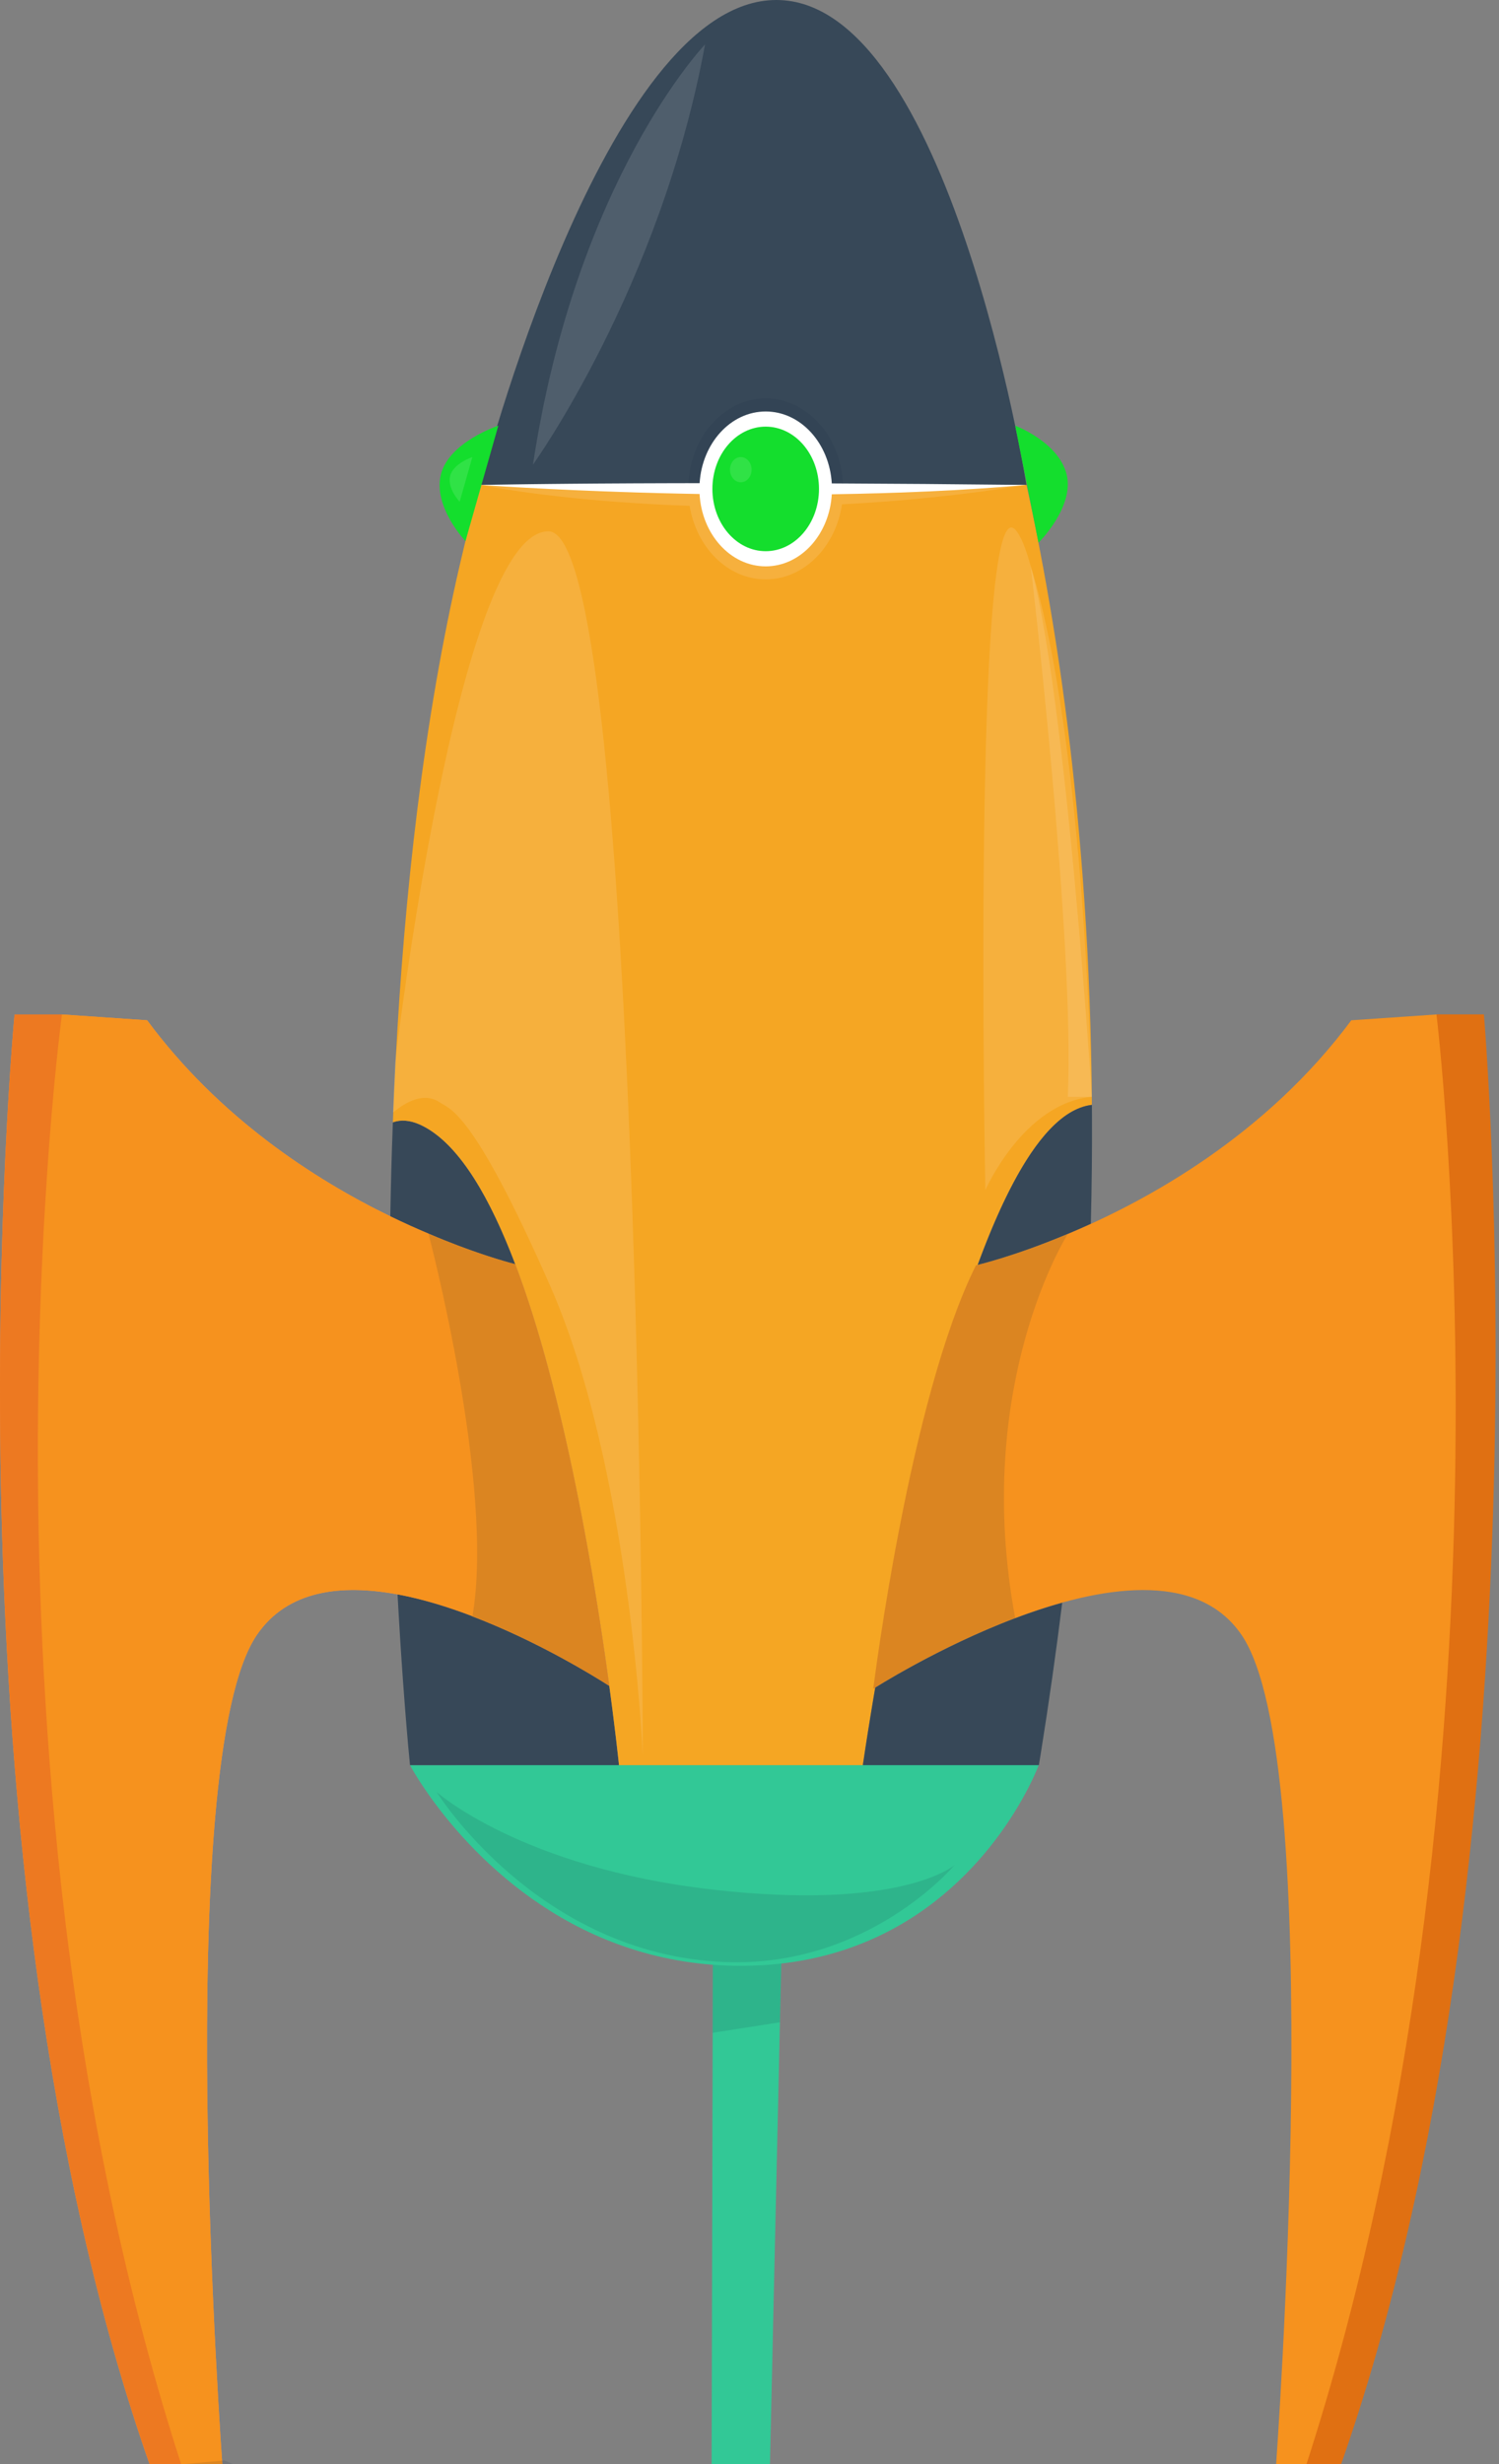 <?xml version="1.0" encoding="UTF-8"?>
<svg width="308px" height="506px" viewBox="0 0 308 506" version="1.1" xmlns="http://www.w3.org/2000/svg" xmlns:xlink="http://www.w3.org/1999/xlink">
    <rect x="0" y="0" width="308" height="506" fill="#808080" stroke="none"/>
    <title>Primary Space / Rocket</title>
    <g id="Primary-Space-/-Rocket" stroke="none" stroke-width="1" fill="none" fill-rule="evenodd">
        <g id="Group-33">
            <path d="M111.007,304.338 C113.341,304.338 115.269,305.954 115.269,307.944 C115.269,309.903 113.341,311.519 111.007,311.519 C108.634,311.519 106.708,309.903 106.708,307.944 C106.708,305.954 108.634,304.338 111.007,304.338" id="Fill-1" fill="#76BDD3"></path>
            <path d="M125.192,346.205 C122.267,324.691 116.029,286.39 105.869,259.61 C103.529,258.999 96.902,257.119 88.127,253.361 C85.64,252.317 82.978,251.123 80.195,249.77 C64.574,242.176 45.057,229.515 30.233,209.518 L12.73,208.321 L2.991,208.321 C2.991,208.321 -13.504,380.683 30.979,506.726 L37.448,506.726 C37.449,506.73 37.45,506.734 37.451,506.738 L45.727,506.738 C45.727,506.738 35.021,361.544 52.805,335.695 C59.078,326.542 70.088,325.259 81.684,327.407 C86.819,328.358 92.067,329.98 97.071,331.892 L97.071,331.928 C110.471,337.028 122.129,344.244 125.192,346.205" id="Fill-2" fill="#FC9344"></path>
            <path d="M12.73,208.32 L2.991,208.32 C2.991,208.32 -13.504,380.683 30.979,506.727 L38.088,506.727 L12.73,208.32 Z" id="Fill-3" fill="#ED7921"></path>
            <path d="M84.242,362.481 L213.491,362.291 L213.293,362.802 L213.293,362.802 L213.082,363.314 L213.082,363.314 L212.793,363.985 L212.793,363.985 L212.556,364.516 L212.556,364.516 L212.282,365.11 L212.282,365.11 L211.971,365.763 L211.971,365.763 L211.623,366.472 L211.623,366.472 L211.236,367.234 C206.019,377.341 191.158,399.715 160.527,403.217 L158.189,506.727 L146.217,506.727 L146.467,403.467 C113.872,401.004 94.58,378.034 87.43,367.597 L86.897,366.81 L86.897,366.81 L86.414,366.077 L86.414,366.077 L85.979,365.402 L85.979,365.402 L85.593,364.787 L85.593,364.787 L85.256,364.238 L85.256,364.238 L84.727,363.346 L84.727,363.346 L84.242,362.481 Z" id="Path" fill="#32C896"></path>
            <path d="M81.684,327.407 C86.819,328.358 92.067,329.98 97.071,331.892 L97.071,331.928 L98.112,332.33 L98.112,332.33 L99.144,332.739 L99.144,332.739 L100.169,333.155 C100.339,333.225 100.508,333.295 100.677,333.366 L101.688,333.791 L101.688,333.791 L102.687,334.222 L102.687,334.222 L103.676,334.657 L103.676,334.657 L104.653,335.095 L104.653,335.095 L106.095,335.757 L106.095,335.757 L107.04,336.201 L107.04,336.201 L107.97,336.646 L107.97,336.646 L109.338,337.312 L109.338,337.312 L110.229,337.756 L110.229,337.756 L111.104,338.197 L111.104,338.197 L112.383,338.854 L112.383,338.854 L113.62,339.502 L113.62,339.502 L114.814,340.139 L114.814,340.139 L116.331,340.966 L116.331,340.966 L118.103,341.956 L118.103,341.956 L119.413,342.705 L119.413,342.705 L120.907,343.577 L120.907,343.577 L122.231,344.368 L122.231,344.368 L123.373,345.064 L123.373,345.064 L124.646,345.858 L124.646,345.858 L125.192,346.205 L125.192,346.205 L125.687,349.918 L125.687,349.918 L126.089,353.06 L126.089,353.06 L126.538,356.727 L126.538,356.727 L127.187,362.481 L84.242,362.481 L83.85,358.311 L83.85,358.311 L83.539,354.701 L83.539,354.701 L83.197,350.458 L83.197,350.458 L82.784,344.93 L82.784,344.93 L82.447,340.055 L82.447,340.055 L82.207,336.336 L82.207,336.336 L81.897,331.201 L81.897,331.201 L81.684,327.407 Z M80.721,230.473 C82.402,229.871 84.242,230.028 86.303,230.949 C91.793,233.446 96.673,239.752 100.977,248.326 L101.491,249.366 C101.746,249.891 102,250.424 102.251,250.965 L102.751,252.056 L102.751,252.056 L103.246,253.168 C103.409,253.541 103.572,253.918 103.735,254.298 L104.218,255.447 L104.218,255.447 L104.696,256.614 C104.775,256.81 104.854,257.007 104.933,257.204 L105.403,258.397 C105.559,258.797 105.714,259.2 105.868,259.606 L104.582,259.258 L104.582,259.258 L103.519,258.954 L103.519,258.954 L102.533,258.66 L102.533,258.66 L101.432,258.32 L101.432,258.32 L100.221,257.932 L100.221,257.932 L99.244,257.609 L99.244,257.609 L98.209,257.258 L98.209,257.258 L96.745,256.745 L96.745,256.745 L95.585,256.325 L95.585,256.325 L94.375,255.876 L94.375,255.876 L93.117,255.395 L93.117,255.395 L91.813,254.884 L91.813,254.884 L90.919,254.525 L90.919,254.525 L90.006,254.151 L90.006,254.151 L88.603,253.564 L88.603,253.564 L88.127,253.361 C85.64,252.317 82.978,251.123 80.195,249.77 L80.199,249.501 C80.308,243.273 80.479,236.919 80.721,230.473 Z" id="Shape" fill="#374858"></path>
            <path d="M224.353,226.884 C223.532,108.501 193.952,43.054 193.952,43.054 C156.684,-11.436 124.11,40.548 124.11,40.548 C93.598,86.856 83.259,163.549 80.722,230.473 C82.402,229.87 84.242,230.028 86.304,230.949 C115.166,244.08 127.187,362.481 127.187,362.481 L177.285,362.481 C179.48,347.567 197.623,229.985 224.353,226.884" id="Fill-6" fill="#F5A623"></path>
            <path d="M218.257,329.093 C217.023,339.054 215.582,349.251 213.913,359.679 L213.459,362.481 L177.285,362.481 L177.941,358.153 L177.941,358.153 L178.395,355.267 L178.395,355.267 L179.168,350.513 L179.168,350.513 L179.748,347.058 C179.777,346.886 179.807,346.713 179.836,346.539 L181.345,345.615 L181.345,345.615 L182.914,344.684 L182.914,344.684 L184.362,343.846 L184.362,343.846 L186.321,342.741 L186.321,342.741 L187.562,342.057 L187.562,342.057 L188.886,341.34 L188.886,341.34 L190.288,340.596 L190.288,340.596 L191.017,340.215 L191.017,340.215 L192.528,339.437 L192.528,339.437 L193.705,338.844 L193.705,338.844 L194.919,338.243 L194.919,338.243 L196.166,337.637 L196.166,337.637 L197.015,337.231 L197.015,337.231 L197.877,336.825 L197.877,336.825 L199.196,336.215 L199.196,336.215 L200.09,335.809 L200.09,335.809 L200.996,335.404 L200.996,335.404 L201.913,335.001 L201.913,335.001 L203.307,334.401 L203.307,334.401 L204.724,333.809 L204.724,333.809 L205.679,333.419 L205.679,333.419 L206.643,333.034 L206.643,333.034 L207.614,332.654 L207.614,332.654 L208.592,332.28 L208.592,332.28 C211.679,331.114 214.862,330.042 218.06,329.147 L218.257,329.093 Z M224.353,226.885 L224.369,229.014 L224.369,229.014 C224.405,236.257 224.331,243.695 224.136,251.326 C222.829,251.924 221.555,252.484 220.321,253.01 L219.403,253.397 L219.368,253.397 L218.406,253.798 L218.406,253.798 L216.996,254.373 L216.996,254.373 L216.08,254.738 L216.08,254.738 L215.184,255.088 L215.184,255.088 L214.307,255.425 L214.307,255.425 L213.032,255.904 L213.032,255.904 L211.806,256.352 L211.806,256.352 L210.631,256.77 L210.631,256.77 L209.147,257.282 L209.147,257.282 L208.1,257.632 L208.1,257.632 L207.11,257.954 L207.11,257.954 L205.315,258.516 L205.315,258.516 L203.779,258.972 L203.779,258.972 L202.709,259.275 L202.709,259.275 L201.42,259.62 L201.42,259.62 L200.886,259.755 L200.886,259.755 L201.289,258.665 L201.289,258.665 L201.696,257.587 L201.696,257.587 L202.311,255.992 L202.311,255.992 L202.724,254.945 L202.724,254.945 L203.141,253.91 L203.141,253.91 L203.56,252.889 L203.56,252.889 L203.982,251.881 L203.982,251.881 L204.407,250.888 C204.478,250.723 204.55,250.559 204.621,250.396 L205.05,249.424 L205.05,249.424 L205.482,248.468 C205.554,248.309 205.626,248.152 205.699,247.995 L206.135,247.061 L206.135,247.061 L206.574,246.144 L206.574,246.144 L207.015,245.242 L207.015,245.242 L207.459,244.358 C207.534,244.212 207.608,244.066 207.683,243.922 L208.131,243.063 L208.131,243.063 L208.582,242.222 L208.582,242.222 L209.035,241.398 L209.035,241.398 L209.492,240.593 C209.644,240.328 209.797,240.066 209.951,239.807 L210.412,239.041 L210.412,239.041 L210.876,238.293 C212.118,236.327 213.387,234.573 214.683,233.063 L215.17,232.509 C218.101,229.252 221.166,227.255 224.353,226.885 Z" id="Shape" fill="#374858"></path>
            <path d="M295.16,208.306 L304.899,208.306 C304.899,208.306 319.801,380.683 275.318,506.727 L268.209,506.727 L295.16,208.306 Z" id="Fill-9" fill="#E07012"></path>
            <path d="M268.212,506.738 L262.155,506.738 C262.155,506.738 272.86,361.544 255.077,335.695 C245.85,322.243 225.742,325.801 208.592,332.28 C192.745,338.266 179.433,346.789 179.433,346.789 C179.433,346.789 186.829,287.239 200.528,259.841 C200.528,259.841 208.24,258.08 219.368,253.397 L219.403,253.397 C235.99,246.46 260.183,233.042 277.65,209.518 L295.152,208.321 C295.152,208.321 314.31,364.89 268.212,506.738" id="Fill-11" fill="#F6921E"></path>
            <path d="M125.192,346.205 C122.267,324.691 116.029,286.39 105.869,259.61 C103.529,258.999 96.902,257.119 88.127,253.361 C85.64,252.317 82.978,251.123 80.195,249.77 C64.574,242.176 45.057,229.515 30.233,209.518 L12.73,208.321 C12.73,208.321 -8.646,364.89 37.451,506.738 L45.727,506.738 C45.727,506.738 35.021,361.544 52.805,335.695 C59.078,326.542 70.088,325.259 81.684,327.407 C86.819,328.358 92.067,329.98 97.071,331.892 L97.071,331.928 C110.471,337.028 122.129,344.244 125.192,346.205" id="Fill-12" fill="#F6921E"></path>
            <path d="M98.695,99.585 L210.913,99.585 C210.913,99.585 194.956,0 159.516,0 C124.077,0 98.695,99.585 98.695,99.585" id="Fill-13" fill="#374858"></path>
            <path d="M208.592,87.409 C208.592,87.409 217.49,90.745 219.158,97.417 C220.826,104.09 213.381,111.45 213.381,111.45 L208.592,87.409 Z" id="Fill-14" fill="#14DE2D"></path>
            <path d="M102.391,87.409 C102.391,87.409 92.264,90.745 90.595,97.417 C88.927,104.09 95.64,111.117 95.64,111.117 L102.391,87.409 Z" id="Fill-15" fill="#14DE2D"></path>
            <path d="M157.328,84.497 C164.522,84.497 170.413,91.013 170.911,99.266 L190.038,99.384 L190.038,99.384 L210.913,99.585 C197.894,100.743 184.149,101.306 170.912,101.502 C170.428,109.771 164.531,116.303 157.328,116.303 C150.108,116.303 144.201,109.742 143.739,101.447 L139.167,101.355 L139.167,101.355 L135.478,101.265 L135.478,101.265 L130.516,101.122 L130.516,101.122 L126.468,100.987 L126.468,100.987 L123.253,100.868 L123.253,100.868 L118.433,100.67 L118.433,100.67 L113.02,100.419 L113.02,100.419 L107.118,100.109 L107.118,100.109 L103.239,99.882 L103.239,99.882 L98.695,99.585 L98.695,99.585 L102.21,99.525 L102.21,99.525 L105.797,99.47 L105.797,99.47 L109.448,99.422 L109.448,99.422 L113.154,99.38 L113.154,99.38 L116.906,99.343 L116.906,99.343 L122.603,99.297 L122.603,99.297 L130.28,99.253 L130.28,99.253 L137.988,99.226 L137.988,99.226 L143.748,99.216 L143.748,99.216 C144.266,90.987 150.148,84.497 157.328,84.497 Z" id="Path" fill="#FFFFFF"></path>
            <path d="M168.278,100.4 C168.278,107.463 163.376,113.189 157.328,113.189 C151.28,113.189 146.376,107.463 146.376,100.4 C146.376,93.338 151.28,87.611 157.328,87.611 C163.376,87.611 168.278,93.338 168.278,100.4" id="Fill-18" fill="#14DE2D"></path>
            <path d="M81.173,218.229 C81.173,218.229 94.05,108.806 112.733,109.115 C131.416,109.429 132.08,360.481 132.08,360.481 C132.08,360.481 129.521,301.603 113.12,264.234 C96.719,226.864 92.051,227.714 90.329,226.349 C87.747,224.638 84.544,225.346 80.721,228.473 L81.173,218.229 Z" id="Fill-20" fill-opacity="0.12" fill="#FFFFFF"></path>
            <path d="M224.342,225.237 C224.342,225.237 217.496,118.035 208.592,108.751 C199.688,99.467 202.453,244.401 202.453,244.401 C202.453,244.401 210.288,226.504 224.342,225.237 Z" id="Fill-21" fill-opacity="0.12" fill="#FFFFFF"></path>
            <path d="M211.792,116.303 C211.792,116.303 220.869,193.142 219.402,225.237 L224.342,225.237 C224.342,225.237 222.997,152.315 211.792,116.303 Z" id="Fill-22" fill-opacity="0.12" fill="#FFFFFF"></path>
            <path d="M144.868,9.119 C144.868,9.119 118.404,36.698 109.506,95.416 C109.506,95.416 135.75,58.94 144.868,9.119" id="Fill-23" fill-opacity="0.12" fill="#FFFFFF"></path>
            <path d="M97.06,93.858 C97.06,93.858 93.139,95.149 92.494,97.731 C91.848,100.314 94.447,103.035 94.447,103.035 L97.06,93.858 Z" id="Fill-24" fill-opacity="0.12" fill="#FFFFFF"></path>
            <path d="M154.43,96.449 C154.43,97.88 153.436,99.041 152.211,99.041 C150.985,99.041 149.991,97.88 149.991,96.449 C149.991,95.018 150.985,93.857 152.211,93.857 C153.436,93.857 154.43,95.018 154.43,96.449" id="Fill-25" fill-opacity="0.12" fill="#FFFFFF"></path>
            <path d="M210.913,99.585 L210.913,99.585 C197.539,101.722 184.789,102.952 173,103.565 C171.712,112.309 165.181,118.972 157.327,118.972 C149.564,118.972 143.093,112.462 141.701,103.864 C137.986,103.742 134.466,103.57 131.157,103.363 C110.985,102.104 98.694,99.585 98.694,99.585 L98.697,99.585 C98.926,99.602 118.085,100.994 143.739,101.446 C144.2,109.741 150.108,116.303 157.328,116.303 C164.531,116.303 170.428,109.771 170.912,101.502 C184.15,101.306 197.895,100.743 210.913,99.585 Z" id="Fill-26" fill-opacity="0.12" fill="#FFFFFF"></path>
            <path d="M141.456,99.219 C141.979,89.518 148.89,81.828 157.327,81.828 C165.782,81.828 172.705,89.55 173.201,99.278 C172.445,99.275 171.681,99.271 170.911,99.268 C170.413,91.013 164.522,84.497 157.328,84.497 C150.147,84.497 144.265,90.987 143.747,99.216 C142.985,99.217 142.221,99.218 141.456,99.219 Z" id="Fill-27" fill-opacity="0.12" fill="#14283B"></path>
            <path d="M46.121,505.255 C46.121,505.255 55.863,509.578 67.568,513.823 C86.569,511.193 120.738,508.976 155.238,510.948 C151.45,508.93 146.66,506.756 146.66,506.756 L158.331,506.046 C158.331,506.046 162.514,507.51 166.129,508.399 C196.468,506.44 260.285,511.263 282.156,515.227 C271.876,510.278 263.621,506.916 263.621,506.916 L276.387,506.332 C276.387,506.332 295.946,511.846 312.987,518.293 C365.396,532.389 366.815,559.798 356.117,570.296 C339.795,584.412 284.924,585.223 248.803,581.278 C144.927,568.726 120.008,555.311 76.481,527.686 C60.507,520.915 31.041,506.607 31.041,506.607 L46.121,505.255 Z" id="Fill-28" fill-opacity="0.12" fill="#14283B"></path>
            <path d="M160.524,403.218 L160.524,403.218 L160.252,415.271 L146.434,417.438 L146.48,403.468 C148.348,403.609 150.257,403.682 152.21,403.682 C155.103,403.682 157.873,403.521 160.524,403.218 Z" id="Fill-29" fill-opacity="0.12" fill="#14283B"></path>
            <path d="M208.592,332.28 C192.745,338.266 179.433,346.789 179.433,346.789 C179.433,346.789 186.829,287.239 200.528,259.841 C200.528,259.841 208.24,258.08 219.368,253.397 L219.404,253.397 C219.404,253.397 199.683,284.281 208.592,332.28" id="Fill-30" fill-opacity="0.12" fill="#14283B"></path>
            <path d="M89.713,367.984 C89.713,367.984 110.398,401.347 148.866,402.904 C178.453,404.101 196.139,382.987 196.139,382.987 C196.139,382.987 185.304,392.495 146.217,388.002 C107.13,383.509 89.713,367.984 89.713,367.984" id="Fill-31" fill-opacity="0.12" fill="#14283B"></path>
            <path d="M88.056,253.397 C88.056,253.397 101.72,305.059 97.072,331.892 L97.072,331.928 C110.471,337.028 122.13,344.244 125.193,346.205 C122.267,324.692 116.029,286.39 105.869,259.61 C103.529,258.999 96.901,257.119 88.127,253.361 L88.056,253.397 Z" id="Fill-32" fill-opacity="0.12" fill="#14283B"></path>
        </g>
    </g>
</svg>